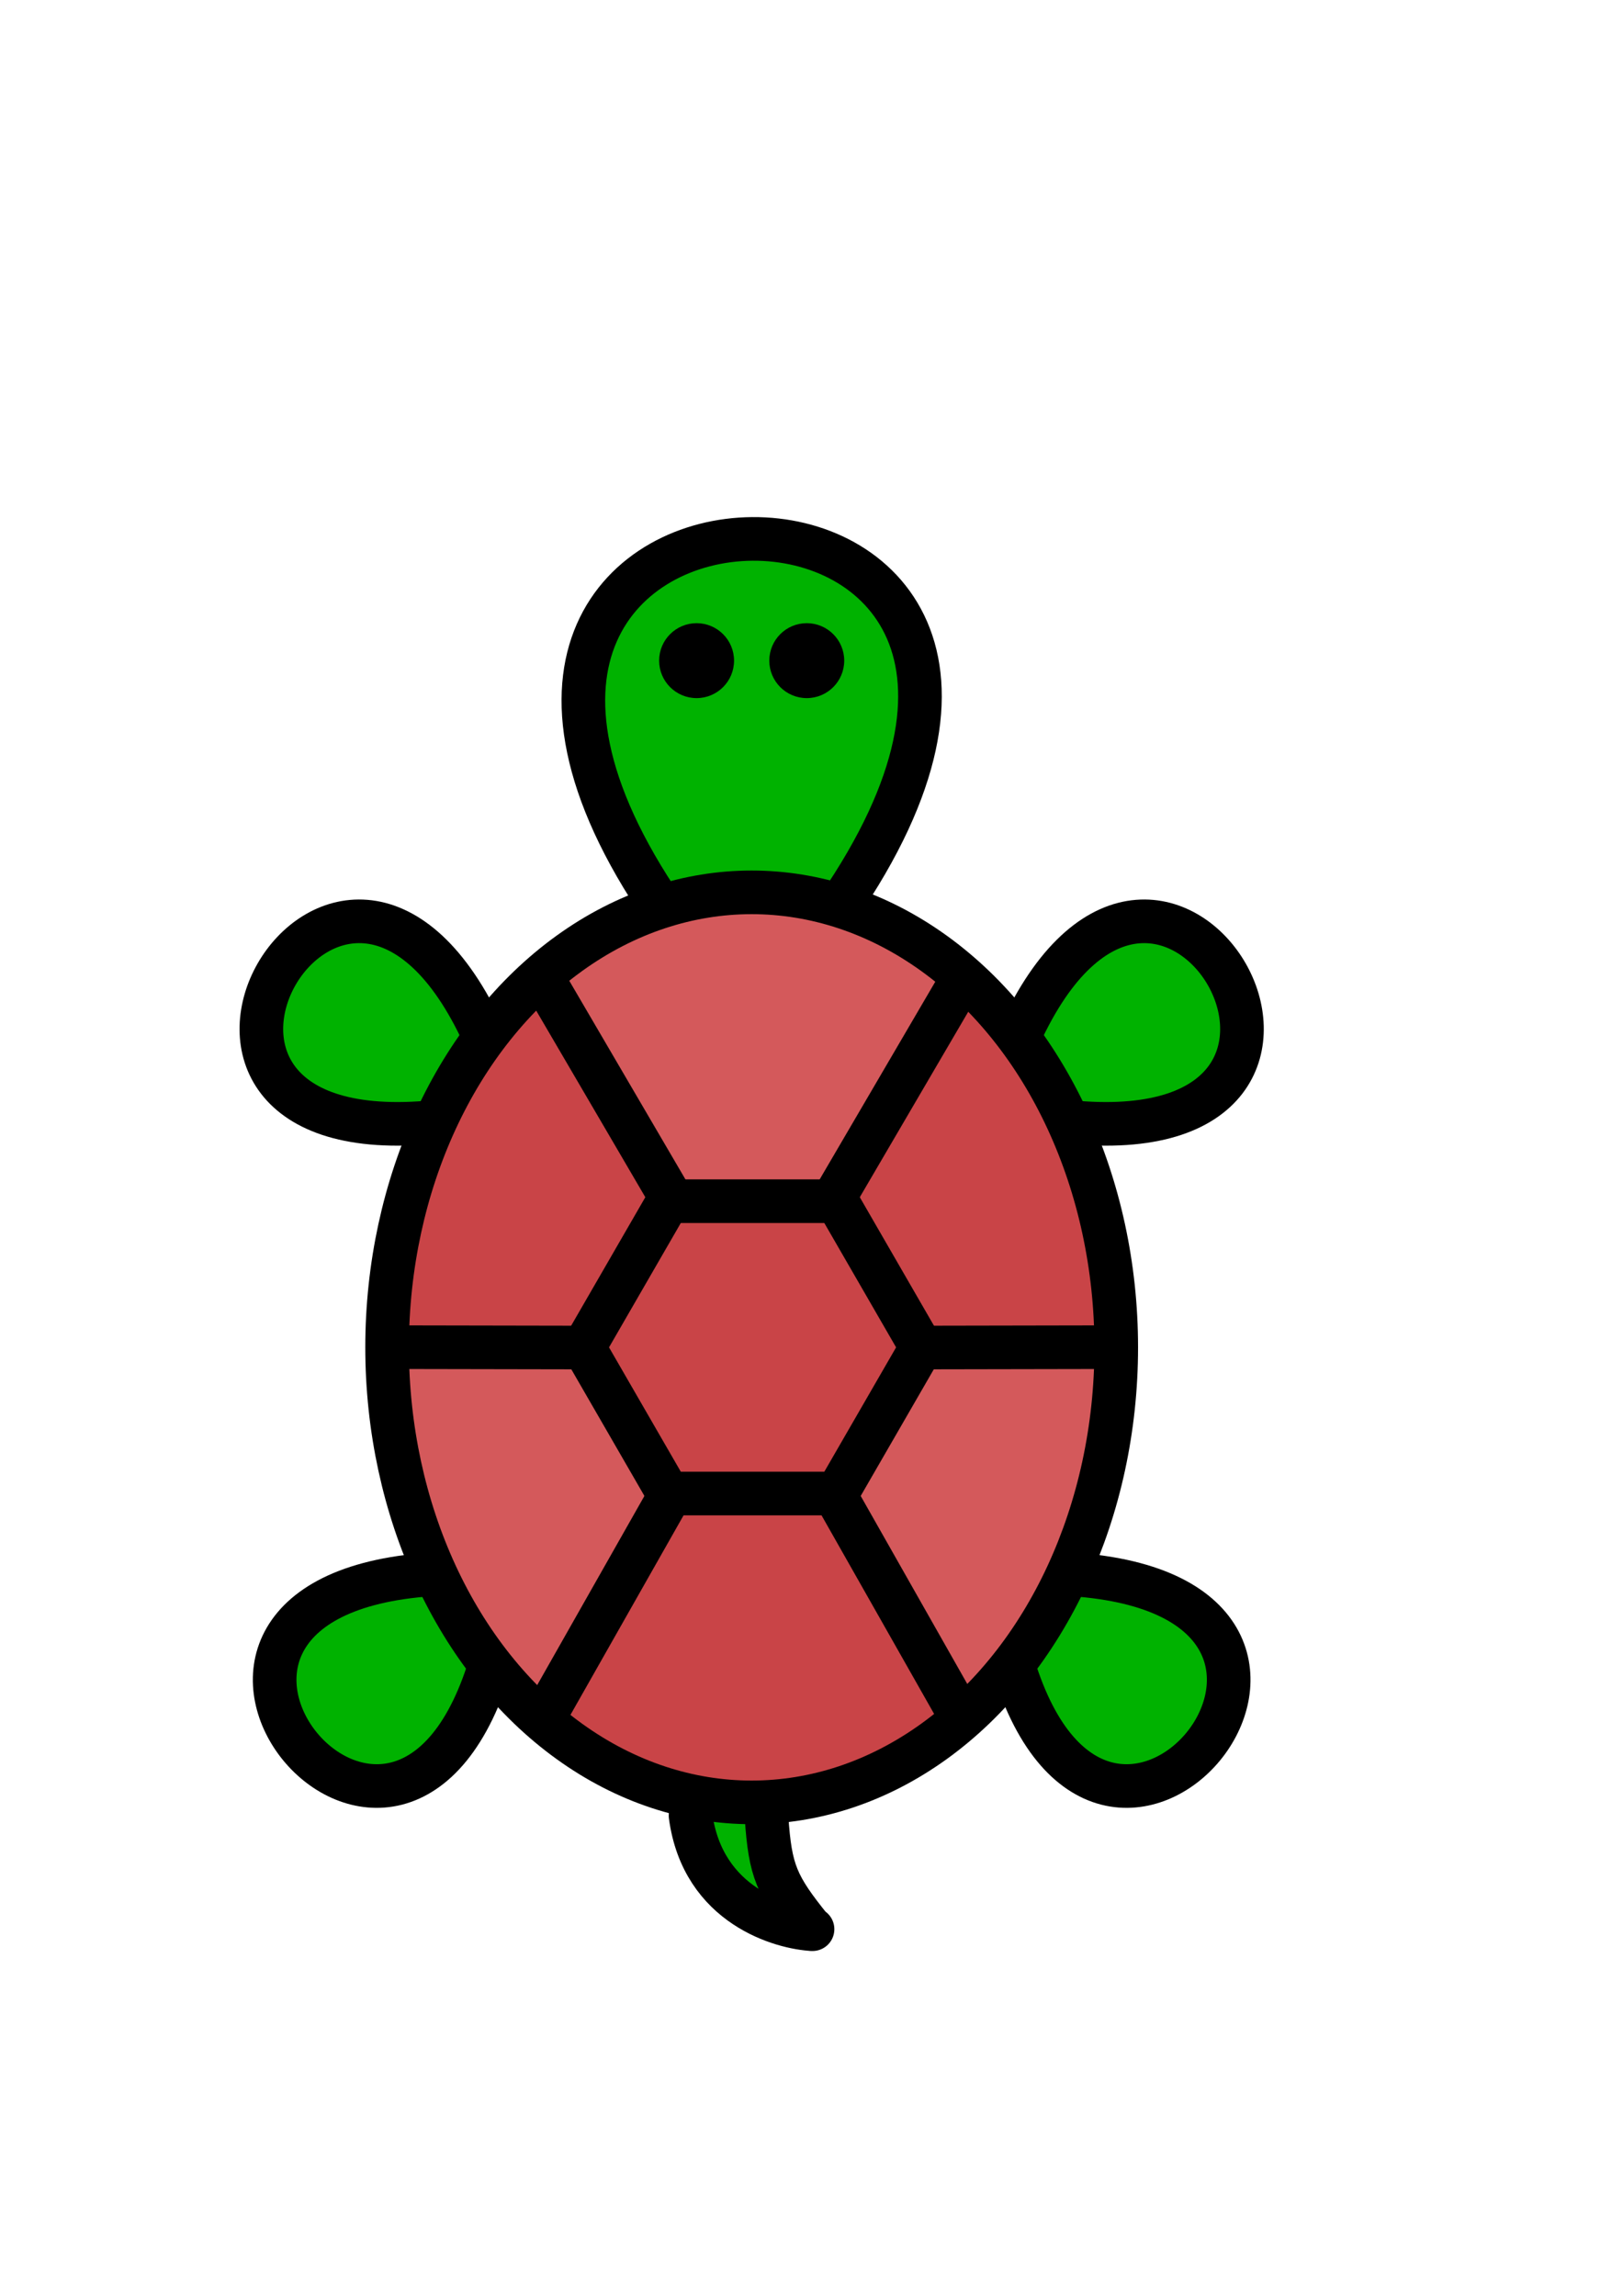 <?xml version="1.0" encoding="UTF-8" standalone="no"?>
<!-- Created with Inkscape (http://www.inkscape.org/) -->

<svg
   xmlns:dc="http://purl.org/dc/elements/1.1/"
   xmlns:cc="http://creativecommons.org/ns#"
   xmlns:rdf="http://www.w3.org/1999/02/22-rdf-syntax-ns#"
   xmlns:svg="http://www.w3.org/2000/svg"
   xmlns="http://www.w3.org/2000/svg"
   xmlns:sodipodi="http://sodipodi.sourceforge.net/DTD/sodipodi-0.dtd"
   xmlns:inkscape="http://www.inkscape.org/namespaces/inkscape"
   width="210mm"
   height="297mm"
   viewBox="0 0 744.094 1052.362"
   id="svg4167"
   version="1.1"
   inkscape:version="0.91 r13725"
   sodipodi:docname="turtle.svg">
  <defs
     id="defs4169">
    <inkscape:path-effect
       effect="spiro"
       id="path-effect4824"
       is_visible="true" />
  </defs>
  <sodipodi:namedview
     id="base"
     pagecolor="#ffffff"
     bordercolor="#666666"
     borderopacity="1.0"
     inkscape:pageopacity="0.0"
     inkscape:pageshadow="2"
     inkscape:zoom="0.49497474"
     inkscape:cx="84.834486"
     inkscape:cy="463.70665"
     inkscape:document-units="px"
     inkscape:current-layer="layer1"
     showgrid="false"
     inkscape:window-width="1920"
     inkscape:window-height="1176"
     inkscape:window-x="1920"
     inkscape:window-y="24"
     inkscape:window-maximized="1" />
  <g
     inkscape:label="Layer 1"
     inkscape:groupmode="layer"
     id="layer1">
    <path
       style="fill:#d4595b;fill-opacity:1;fill-rule:evenodd;stroke:none;stroke-width:1px;stroke-linecap:butt;stroke-linejoin:miter;stroke-opacity:1"
       d="m 308.854,680.626 -60.104,103.541 -54.043,-65.155 -11.112,-49.497 -4.041,-23.739 -3.536,-26.264 100.51,2.02 z"
       id="path4253-6-7-5"
       inkscape:connector-curvature="0"
       sodipodi:nodetypes="cccccccc" />
    <path
       style="fill:#c94447;fill-opacity:1;fill-rule:evenodd;stroke:none;stroke-width:1px;stroke-linecap:butt;stroke-linejoin:miter;stroke-opacity:1"
       d="m 267.69,617.492 -89.398,-0.505 3.03,-54.043 25.254,-68.185 32.83,-40.911 10.607,-5.556 55.053,104.046 z"
       id="path4253"
       inkscape:connector-curvature="0" />
    <path
       style="fill:#c94447;fill-opacity:1;fill-rule:evenodd;stroke:none;stroke-width:1px;stroke-linecap:butt;stroke-linejoin:miter;stroke-opacity:1"
       d="m 308.393,556.648 75.357,-0.714 33.929,62.5 -37.857,59.821 -69.286,-0.893 -37.5,-60.714 z"
       id="path4304"
       inkscape:connector-curvature="0" />
    <path
       style="fill:#c94447;fill-opacity:1;fill-rule:evenodd;stroke:none;stroke-width:1px;stroke-linecap:butt;stroke-linejoin:miter;stroke-opacity:1"
       d="m 424.012,620.775 89.398,-0.505 -3.03,-54.043 -25.254,-68.185 -32.83,-40.911 -10.607,-5.556 -55.053,104.046 z"
       id="path4253-6"
       inkscape:connector-curvature="0" />
    <path
       style="fill:#00b200;fill-opacity:1;fill-rule:evenodd;stroke:none;stroke-width:1px;stroke-linecap:butt;stroke-linejoin:miter;stroke-opacity:1"
       d="m 304.286,417.362 -35.357,-62.857 3.929,-61.786 23.571,-33.571 44.643,-11.071 47.857,6.071 32.857,41.429 -0.357,46.786 -16.429,39.643 -20.357,33.571 -60.714,-8.929 z"
       id="path4320"
       inkscape:connector-curvature="0" />
    <path
       style="fill:#d4595b;fill-opacity:1;fill-rule:evenodd;stroke:none;stroke-width:1px;stroke-linecap:butt;stroke-linejoin:miter;stroke-opacity:1"
       d="m 308.602,551.327 -56.569,-105.056 54.043,-33.335 42.426,-5.556 30.81,6.061 42.426,17.173 22.223,18.183 -65.66,105.056 -69.701,-0.505 z"
       id="path4236"
       inkscape:connector-curvature="0" />
    <path
       style="fill:#00b200;fill-opacity:1;fill-rule:evenodd;stroke:#000000;stroke-width:1px;stroke-linecap:butt;stroke-linejoin:miter;stroke-opacity:1"
       d="m 316.429,824.148 34.286,1.429 6.429,52.857 L 332.5,867.362 312.5,832.719 Z"
       id="path4326"
       inkscape:connector-curvature="0" />
    <path
       style="fill:#c94447;fill-opacity:1;fill-rule:evenodd;stroke:none;stroke-width:1px;stroke-linecap:butt;stroke-linejoin:miter;stroke-opacity:1"
       d="m 383.356,682.649 56.569,105.056 -54.043,33.335 -42.426,5.556 -30.81,-6.061 -42.426,-17.173 -22.223,-18.183 65.66,-105.056 69.701,0.505 z"
       id="path4236-3"
       inkscape:connector-curvature="0" />
    <path
       style="fill:#d4595b;fill-opacity:1;fill-rule:evenodd;stroke:none;stroke-width:1px;stroke-linecap:butt;stroke-linejoin:miter;stroke-opacity:1"
       d="m 383.605,682.899 60.104,103.541 54.043,-65.155 11.112,-49.497 4.041,-23.739 3.536,-26.264 -100.51,2.02 z"
       id="path4253-6-7"
       inkscape:connector-curvature="0"
       sodipodi:nodetypes="cccccccc" />
    <path
       sodipodi:type="star"
       style="opacity:1;fill:none;fill-opacity:1;stroke:#000000;stroke-width:20;stroke-linecap:round;stroke-linejoin:round;stroke-miterlimit:4;stroke-dasharray:none;stroke-opacity:1"
       id="path4729"
       sodipodi:sides="6"
       sodipodi:cx="345.02277"
       sodipodi:cy="617.60907"
       sodipodi:r1="77.35421"
       sodipodi:r2="66.990707"
       sodipodi:arg1="0"
       sodipodi:arg2="0.52359878"
       inkscape:flatsided="true"
       inkscape:rounded="0"
       inkscape:randomized="0"
       d="m 422.377,617.609 -38.677,66.991 -77.354,0 -38.677,-66.991 38.677,-66.991 77.354,0 z" />
    <path
       style="fill:none;fill-rule:evenodd;stroke:#000000;stroke-width:1px;stroke-linecap:butt;stroke-linejoin:miter;stroke-opacity:1"
       d="m 308.594,553.323 -2.36,0.299"
       id="path4737"
       inkscape:connector-curvature="0" />
    <path
       style="fill:none;fill-rule:evenodd;stroke:#000000;stroke-width:1px;stroke-linecap:butt;stroke-linejoin:miter;stroke-opacity:1"
       d="m 241.584,450.586 -1.01,1.01"
       id="path4739"
       inkscape:connector-curvature="0" />
    <path
       style="fill:#00b200;fill-opacity:1;fill-rule:evenodd;stroke:none;stroke-width:1px;stroke-linecap:butt;stroke-linejoin:miter;stroke-opacity:1"
       d="m 223.214,758.434 -17.857,41.071 -22.857,17.5 -31.429,-3.214 -20.714,-21.071 -5,-36.786 32.143,-27.5 41.429,-8.929 23.571,37.143 z"
       id="path4328"
       inkscape:connector-curvature="0" />
    <path
       style="fill:#00b200;fill-opacity:1;fill-rule:evenodd;stroke:none;stroke-width:1px;stroke-linecap:butt;stroke-linejoin:miter;stroke-opacity:1"
       d="m 225.714,468.434 -26.429,45 -50.357,-1.071 -28.214,-22.857 0,-30.357 20,-33.929 35.357,-4.286 25,18.929 15,23.214 z"
       id="path4330"
       inkscape:connector-curvature="0" />
    <path
       style="fill:none;fill-rule:evenodd;stroke:#000000;stroke-width:20;stroke-linecap:butt;stroke-linejoin:miter;stroke-miterlimit:4;stroke-dasharray:none;stroke-opacity:1"
       d="M 310.274,553.622 247.645,446.546"
       id="path4741"
       inkscape:connector-curvature="0" />
    <path
       style="fill:none;fill-rule:evenodd;stroke:#000000;stroke-width:20;stroke-linecap:butt;stroke-linejoin:miter;stroke-miterlimit:4;stroke-dasharray:none;stroke-opacity:1"
       d="m 274.686,617.698 -95.75,-0.178"
       id="path4747"
       inkscape:connector-curvature="0"
       sodipodi:nodetypes="cc" />
    <path
       style="fill:none;fill-rule:evenodd;stroke:#000000;stroke-width:20;stroke-linecap:butt;stroke-linejoin:miter;stroke-miterlimit:4;stroke-dasharray:none;stroke-opacity:1"
       d="m 306.234,686.962 -55.558,97.985"
       id="path4749"
       inkscape:connector-curvature="0" />
    <path
       style="fill:#00b200;fill-opacity:1;fill-rule:evenodd;stroke:none;stroke-width:1px;stroke-linecap:butt;stroke-linejoin:miter;stroke-opacity:1"
       d="m 468.214,479.148 25.357,-46.429 39.286,-8.571 26.786,13.214 12.143,32.5 -14.286,37.143 -52.5,11.429 -13.571,-2.857 z"
       id="path4322"
       inkscape:connector-curvature="0" />
    <path
       style="fill:#00b200;fill-opacity:1;fill-rule:evenodd;stroke:none;stroke-width:1px;stroke-linecap:butt;stroke-linejoin:miter;stroke-opacity:1"
       d="m 465.357,770.576 25.714,-51.429 57.143,14.643 16.786,31.429 -10.357,35.714 -23.571,16.071 -37.143,-2.143 -21.071,-30.357 z"
       id="path4324"
       inkscape:connector-curvature="0" />
    <path
       style="fill:none;fill-rule:evenodd;stroke:#000000;stroke-width:20;stroke-linecap:butt;stroke-linejoin:miter;stroke-miterlimit:4;stroke-dasharray:none;stroke-opacity:1"
       d="M 379.771,553.622 442.401,446.546"
       id="path4741-3"
       inkscape:connector-curvature="0" />
    <path
       style="fill:none;fill-rule:evenodd;stroke:#000000;stroke-width:20;stroke-linecap:butt;stroke-linejoin:miter;stroke-miterlimit:4;stroke-dasharray:none;stroke-opacity:1"
       d="m 415.36,617.698 95.75,-0.178"
       id="path4747-5"
       inkscape:connector-curvature="0"
       sodipodi:nodetypes="cc" />
    <path
       style="fill:none;fill-rule:evenodd;stroke:#000000;stroke-width:20;stroke-linecap:butt;stroke-linejoin:miter;stroke-miterlimit:4;stroke-dasharray:none;stroke-opacity:1"
       d="m 383.812,686.962 55.558,97.985"
       id="path4749-6"
       inkscape:connector-curvature="0" />
    <path
       style="fill:none;fill-rule:evenodd;stroke:#000000;stroke-width:13.616;stroke-linecap:butt;stroke-linejoin:miter;stroke-miterlimit:4;stroke-dasharray:none;stroke-opacity:1"
       d="m 468.882,471.533 c 65.419,-136.478 175.846,55.536 24.492,43.035"
       id="path4828"
       inkscape:connector-curvature="0"
       sodipodi:nodetypes="cc" />
    <path
       style="fill:none;fill-rule:evenodd;stroke:#000000;stroke-width:20;stroke-linecap:butt;stroke-linejoin:miter;stroke-miterlimit:4;stroke-dasharray:none;stroke-opacity:1"
       d="M 304.355,417.221 C 149.841,191.792 540.496,189.121 384.045,416.277"
       id="path4839"
       inkscape:connector-curvature="0"
       sodipodi:nodetypes="cc" />
    <ellipse
       style="opacity:1;fill:none;fill-opacity:1;stroke:#000000;stroke-width:20;stroke-linecap:round;stroke-linejoin:round;stroke-miterlimit:4;stroke-dasharray:none;stroke-opacity:1"
       id="path4715"
       cx="-344.618"
       cy="617.609"
       rx="167.143"
       ry="208.571"
       transform="scale(-1,1)" />
    <path
       style="fill:none;fill-rule:evenodd;stroke:#000000;stroke-width:20;stroke-linecap:butt;stroke-linejoin:miter;stroke-miterlimit:4;stroke-dasharray:none;stroke-opacity:1"
       d="m 468.882,471.533 c 65.419,-136.478 175.846,55.536 24.492,43.035"
       id="path4828-2"
       inkscape:connector-curvature="0"
       sodipodi:nodetypes="cc" />
    <path
       style="fill:none;fill-rule:evenodd;stroke:#000000;stroke-width:20;stroke-linecap:butt;stroke-linejoin:miter;stroke-miterlimit:4;stroke-dasharray:none;stroke-opacity:1"
       d="m 495.223,721.95 c 150.785,13.028 10.116,184.13 -31.618,38.107"
       id="path4828-2-9"
       inkscape:connector-curvature="0"
       sodipodi:nodetypes="cc" />
    <path
       style="fill:none;fill-rule:evenodd;stroke:#000000;stroke-width:20;stroke-linecap:butt;stroke-linejoin:miter;stroke-miterlimit:4;stroke-dasharray:none;stroke-opacity:1"
       d="m 220.353,471.533 c -65.419,-136.478 -175.846,55.536 -24.492,43.035"
       id="path4828-2-6"
       inkscape:connector-curvature="0"
       sodipodi:nodetypes="cc" />
    <path
       style="fill:none;fill-rule:evenodd;stroke:#000000;stroke-width:20;stroke-linecap:butt;stroke-linejoin:miter;stroke-miterlimit:4;stroke-dasharray:none;stroke-opacity:1"
       d="M 194.012,721.95 C 43.227,734.978 183.895,906.08 225.63,760.057"
       id="path4828-2-9-0"
       inkscape:connector-curvature="0"
       sodipodi:nodetypes="cc" />
    <path
       id="path5013"
       style="fill:none;fill-rule:evenodd;stroke:#000000;stroke-width:20;stroke-linecap:round;stroke-linejoin:miter;stroke-miterlimit:4;stroke-dasharray:none;stroke-opacity:1"
       d="m 351.44,833.111 c 1.688,24.575 4.441,31.139 20.65,51.196 m -55.498,-52.056 c 5.572,41.777 42.366,51.372 55.928,52.056"
       inkscape:connector-curvature="0" />
    <g
       id="g5667"
       transform="translate(-0.853,0)">
      <circle
         r="17.173"
         cy="302.829"
         cx="320.218"
         id="path5650"
         style="opacity:1;fill:#000000;fill-opacity:1;stroke:none;stroke-width:0.2;stroke-linecap:round;stroke-linejoin:round;stroke-miterlimit:4;stroke-dasharray:none;stroke-opacity:1" />
      <circle
         r="17.173"
         cy="302.829"
         cx="370.726"
         id="path5650-6"
         style="opacity:1;fill:#000000;fill-opacity:1;stroke:none;stroke-width:0.2;stroke-linecap:round;stroke-linejoin:round;stroke-miterlimit:4;stroke-dasharray:none;stroke-opacity:1" />
    </g>
  </g>
</svg>

